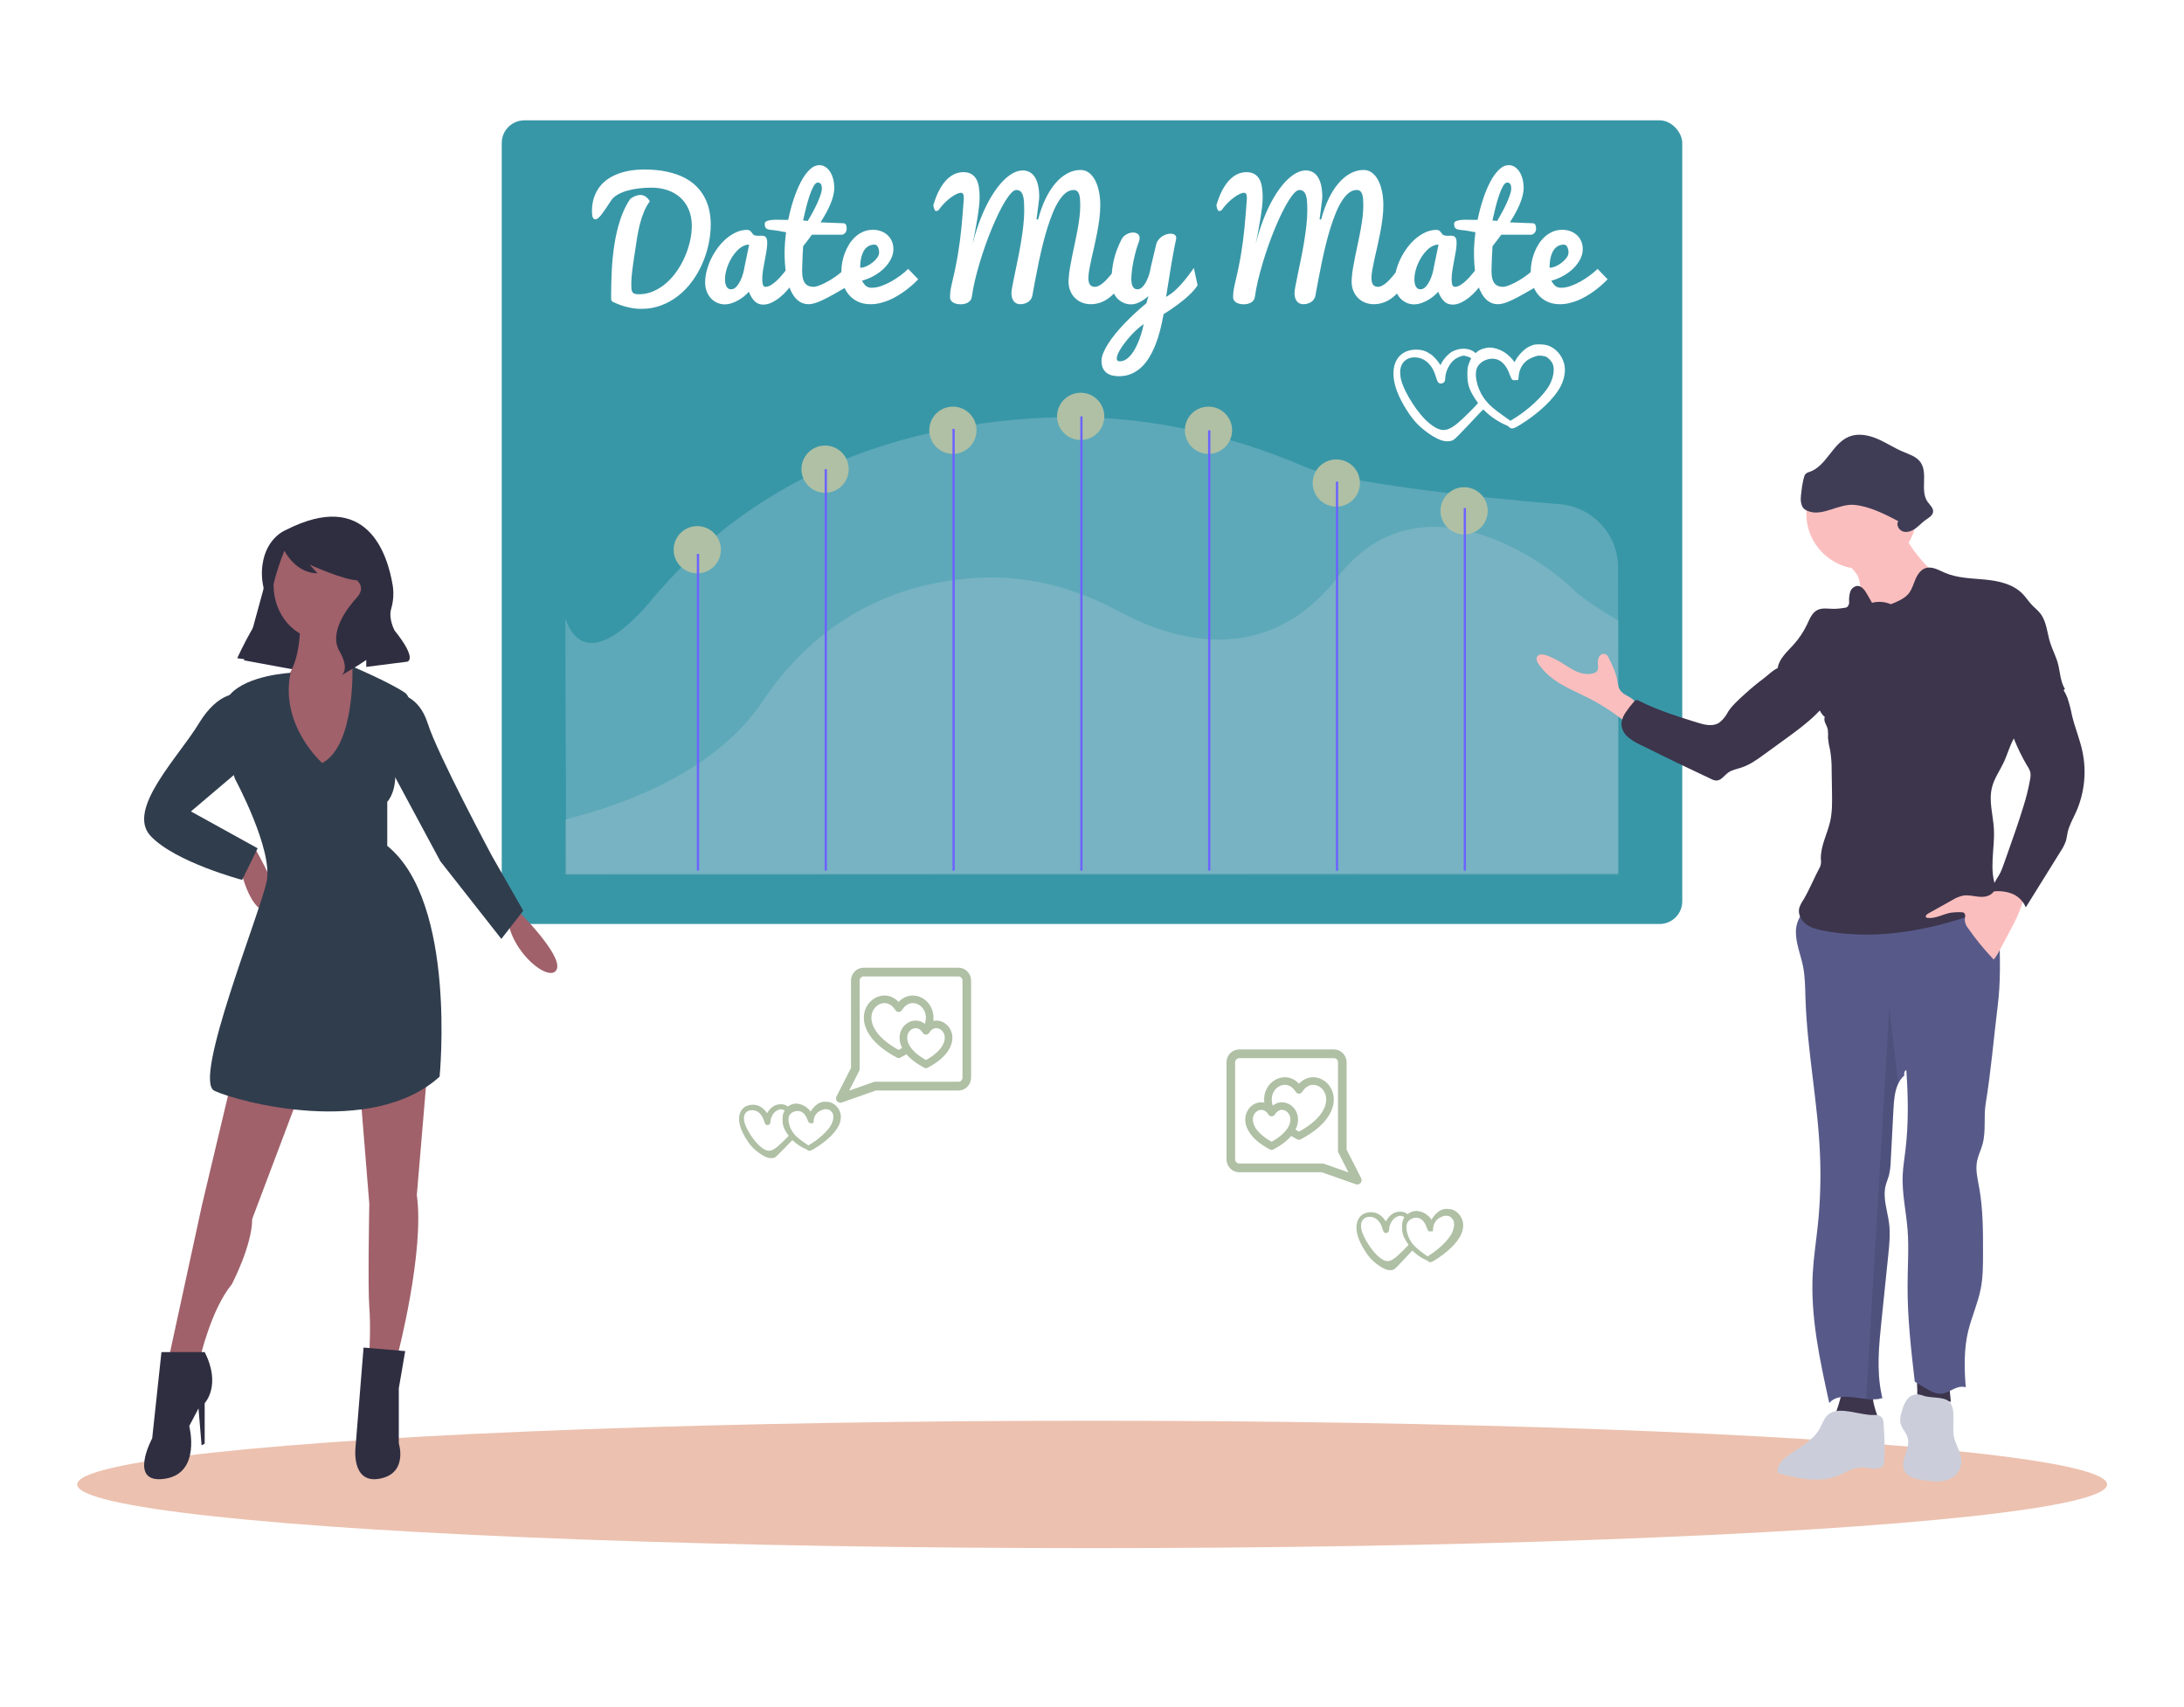 <?xml version="1.0" encoding="UTF-8"?>
<svg width="962px" height="752px" viewBox="0 0 962 752" version="1.1" xmlns="http://www.w3.org/2000/svg" xmlns:xlink="http://www.w3.org/1999/xlink">
    <!-- Generator: Sketch 63.1 (92452) - https://sketch.com -->
    <title>Artboard Copy 6</title>
    <desc>Created with Sketch.</desc>
    <g id="Artboard-Copy-6" stroke="none" stroke-width="1" fill="none" fill-rule="evenodd">
        <rect fill="#FFFFFF" x="0" y="0" width="962" height="752"></rect>
        <g id="undraw_our_solution_htvp" transform="translate(34, 53)" fill-rule="nonzero">
            <ellipse id="Oval" fill="#ECC1AF" cx="447.067" cy="600.865" rx="447.067" ry="28.061"></ellipse>
            <rect id="Rectangle" fill="#3897A7" x="187" y="0" width="520" height="354" rx="10"></rect>
            <polygon id="Path" fill="#2F2E41" points="73.482 237.876 98.982 242.572 107.482 197.963 86.941 188.572"></polygon>
            <ellipse id="Oval" fill="#A0616A" cx="107.482" cy="204.572" rx="21" ry="24"></ellipse>
            <path d="M98.124,218.572 C98.124,218.572 100.221,248.01 84.144,250.335 C68.066,252.659 98.124,305.338 105.813,304.563 C113.502,303.789 127.482,247.236 127.482,247.236 C127.482,247.236 109.308,233.291 115.599,220.896 L98.124,218.572 Z" id="Path" fill="#A0616A"></path>
            <path d="M70.661,323.26 C70.661,323.26 74.19,348.845 84.778,348.845 C95.365,348.845 77.719,319.731 77.719,319.731 L70.661,323.26 Z" id="Path" fill="#A0616A"></path>
            <path d="M68.101,422.572 L54.982,477.744 L40.482,544.572 L54.292,544.572 C54.292,544.572 59.125,523.591 68.101,512.712 C68.101,512.712 77.078,495.616 77.078,483.96 L98.482,427.234 L68.101,422.572 Z" id="Path" fill="#A0616A"></path>
            <path d="M124.482,425.596 L128.668,477.259 C128.668,477.259 127.971,514.271 128.668,522.753 C129.366,531.235 128.668,543.572 128.668,543.572 L141.227,543.572 C141.227,543.572 153.087,498.078 149.599,473.403 L154.482,415.572 L124.482,425.596 Z" id="Path" fill="#A0616A"></path>
            <path d="M107.935,283.1 C107.935,283.1 89.114,266.528 93.984,243.379 C93.984,243.379 75.103,244.292 67.418,252.83 C59.734,261.368 69.514,290.085 69.514,290.085 C69.514,290.085 86.28,321.132 83.485,335.103 C80.691,349.074 50.653,422.809 60.433,427.466 C70.213,432.123 129.59,448.422 159.629,421.257 C159.629,421.257 167.313,344.417 136.576,319.58 L136.576,300.176 C136.576,300.176 142.165,294.742 139.37,280.772 C139.37,280.772 151.246,256.711 144.26,252.054 C137.275,247.397 121.228,240.572 121.228,240.572 C121.228,240.572 122.605,275.338 107.935,283.1 Z" id="Path" fill="#303D4D"></path>
            <path d="M71.285,252.619 C71.285,252.619 62.405,251.072 53.525,265.762 C44.644,280.452 21.419,303.646 32.349,315.243 C43.278,326.84 72.651,334.572 72.651,334.572 L79.482,320.655 L50.109,304.419 L74.701,283.544 L71.285,252.619 Z" id="Path" fill="#303D4D"></path>
            <path d="M56.158,542.572 L37.116,542.572 L33.035,580.556 C33.035,580.556 22.154,600.711 38.476,598.385 C54.797,596.06 49.357,575.13 49.357,575.13 L53.437,567.378 L54.797,583.657 L56.158,582.881 L56.158,565.052 C56.158,565.052 63.638,557.3 56.158,542.572 Z" id="Path" fill="#2F2E41"></path>
            <path d="M144.482,542.133 L126.142,540.572 L122.615,584.29 C122.615,584.29 120.498,600.685 133.196,598.343 C145.893,596.001 141.661,582.729 141.661,582.729 L141.661,558.528 L144.482,542.133 Z" id="Path" fill="#2F2E41"></path>
            <path d="M91.973,180.428 C91.973,180.428 81.873,184.136 81.361,198.781 C81.308,201.123 81.544,203.462 82.062,205.735 C82.63,208.389 82.996,214.102 78.589,221.566 C75.638,226.495 72.942,231.603 70.514,236.866 L70.482,236.936 L81.574,238.463 L83.933,218.211 C85.076,208.392 87.526,198.812 91.203,189.78 L91.279,189.591 C91.279,189.591 96.132,199.518 105.837,199.518 L102.371,195.7 C102.371,195.7 117.622,202.573 123.168,202.573 C123.168,202.573 127.327,205.627 123.168,210.209 C119.009,214.791 110.69,225.481 115.542,233.881 C120.395,242.281 116.236,244.572 116.236,244.572 L123.861,239.99 L127.327,237.699 L127.327,240.754 L145.351,238.463 C145.351,238.463 150.204,237.699 139.806,224.718 C139.806,224.718 137.06,219.677 138.261,215.329 C139.248,212.024 139.508,208.509 139.018,205.072 C136.688,190.757 127.549,162.296 91.973,180.428 Z" id="Path" fill="#2F2E41"></path>
            <path d="M193.561,347.572 C193.561,347.572 213.952,367.56 211.233,373.956 C208.514,380.352 190.842,366.76 189.482,350.77 L193.561,347.572 Z" id="Path" fill="#A0616A"></path>
            <path d="M140.682,252.572 C140.682,252.572 150.327,252.572 154.46,265.781 C158.594,278.989 182.705,324.054 182.705,324.054 L196.482,348.14 L186.838,360.572 L159.971,326.385 L134.482,278.989 L140.682,252.572 Z" id="Path" fill="#303D4D"></path>
        </g>
        <path d="M712.828,328.408 L712.828,384.724 L249.421,384.977 L249,272.4 C253.894,286.821 265.975,289.413 287.246,263.978 C339.23,201.897 409.892,185.558 464.589,183.846 C502.021,182.667 539.369,190.396 575.013,205.753 C589.818,212.144 648.324,219.023 686.935,222.092 C701.466,223.238 712.683,235.347 712.716,249.923 L712.828,328.408 Z" id="Path" fill="#F4F3FF" fill-rule="nonzero" opacity="0.2"></path>
        <path d="M712.828,273.336 L712.828,385.258 L249,385.258 L249,360.927 C262.26,357.586 311.858,344.738 335.636,309.252 C364.084,266.767 402.752,255.594 432.669,254.424 C453.172,253.61 473.582,258.878 493.065,269.397 C514.982,281.225 557.233,295.496 589.331,254.068 C624.835,208.261 679.373,246.011 693.204,259.889 C698.145,264.792 712.828,273.336 712.828,273.336 Z" id="Path" fill="#E1E0E9" fill-rule="nonzero" opacity="0.2"></path>
        <circle id="Oval" fill="#AFC0A5" fill-rule="nonzero" cx="307.132" cy="242.146" r="10.406"></circle>
        <circle id="Oval" fill="#AFC0A5" fill-rule="nonzero" cx="363.429" cy="206.661" r="10.406"></circle>
        <circle id="Oval" fill="#AFC0A5" fill-rule="nonzero" cx="419.727" cy="189.526" r="10.406"></circle>
        <circle id="Oval" fill="#AFC0A5" fill-rule="nonzero" cx="476.015" cy="183.406" r="10.406"></circle>
        <circle id="Oval" fill="#AFC0A5" fill-rule="nonzero" cx="532.313" cy="189.526" r="10.406"></circle>
        <circle id="Oval" fill="#AFC0A5" fill-rule="nonzero" cx="588.61" cy="212.771" r="10.406"></circle>
        <circle id="Oval" fill="#AFC0A5" fill-rule="nonzero" cx="644.908" cy="225.012" r="10.406"></circle>
        <path d="M282.438,136.051 C285.605,136.051 288.556,135.532 291.29,134.496 C294.024,133.459 296.531,132.04 298.81,130.24 C301.088,128.44 303.111,126.332 304.876,123.917 C306.642,121.502 308.129,118.915 309.337,116.158 C310.545,113.401 311.467,110.547 312.105,107.596 C312.743,104.645 313.062,101.734 313.062,98.863 C313.062,96.767 312.852,94.716 312.43,92.711 C312.009,90.706 311.331,88.809 310.396,87.02 C309.462,85.231 308.243,83.579 306.739,82.064 C305.235,80.549 303.395,79.244 301.219,78.15 C299.043,77.057 296.508,76.202 293.614,75.587 C290.72,74.972 287.416,74.664 283.702,74.664 C281.697,74.664 279.737,74.812 277.823,75.108 C275.909,75.405 274.103,75.866 272.406,76.493 C270.708,77.119 269.147,77.917 267.723,78.885 C266.299,79.854 265.069,81.027 264.032,82.406 C262.995,83.784 262.186,85.362 261.605,87.14 C261.024,88.917 260.733,90.922 260.733,93.155 C260.733,95.457 261.235,96.607 262.237,96.607 C262.966,96.607 263.867,95.907 264.938,94.505 C266.008,93.104 267.376,91.116 269.039,88.541 C269.654,87.516 270.571,86.633 271.791,85.892 C273.01,85.152 274.422,84.542 276.029,84.063 C277.635,83.585 279.378,83.232 281.258,83.004 C283.138,82.776 285.035,82.662 286.949,82.662 C289.57,82.662 291.974,83.044 294.161,83.807 C296.349,84.57 298.223,85.676 299.784,87.123 C301.345,88.569 302.558,90.335 303.424,92.42 C304.29,94.505 304.723,96.869 304.723,99.513 C304.723,101.655 304.461,103.882 303.937,106.195 C303.412,108.508 302.666,110.781 301.698,113.014 C300.729,115.247 299.556,117.366 298.177,119.371 C296.799,121.376 295.243,123.137 293.512,124.652 C291.78,126.167 289.889,127.375 287.838,128.275 C285.787,129.175 283.622,129.625 281.344,129.625 C280.592,129.625 279.994,129.551 279.549,129.403 C279.105,129.255 278.775,129.01 278.558,128.668 C278.342,128.326 278.205,127.87 278.148,127.301 C278.091,126.731 278.062,126.025 278.062,125.182 C278.062,124.384 278.091,123.564 278.148,122.721 C278.205,121.878 278.296,120.898 278.421,119.781 C278.547,118.665 278.718,117.36 278.934,115.868 C279.151,114.375 279.418,112.581 279.737,110.484 C280.011,108.593 280.307,106.656 280.626,104.674 C280.945,102.691 281.344,100.749 281.822,98.846 C282.301,96.944 282.893,95.126 283.6,93.395 C284.306,91.663 285.183,90.09 286.231,88.678 C285.115,86.809 283.725,85.875 282.062,85.875 C280.74,85.875 279.27,86.433 277.652,87.55 C275.807,90.261 274.326,93.332 273.209,96.761 C272.092,100.191 271.238,103.797 270.646,107.579 C270.053,111.362 269.66,115.235 269.466,119.2 C269.273,123.165 269.176,127.039 269.176,130.821 C269.176,131.209 269.187,131.528 269.21,131.778 C269.233,132.029 269.29,132.24 269.381,132.411 C269.472,132.582 269.603,132.73 269.774,132.855 C269.945,132.98 270.178,133.089 270.475,133.18 C271.181,133.544 272.001,133.897 272.936,134.239 C273.87,134.581 274.861,134.889 275.909,135.162 C276.957,135.436 278.04,135.652 279.156,135.812 C280.273,135.971 281.367,136.051 282.438,136.051 Z M336.202,134.171 C337.455,134.171 338.709,133.863 339.962,133.248 C341.215,132.633 342.389,131.881 343.482,130.992 C344.576,130.104 345.562,129.169 346.439,128.189 C347.316,127.21 348.017,126.355 348.541,125.626 L348.541,125.626 L346.9,118.038 C345.761,119.588 344.633,120.978 343.517,122.208 C343.038,122.732 342.531,123.239 341.996,123.729 C341.46,124.219 340.925,124.658 340.389,125.045 C339.854,125.432 339.324,125.746 338.8,125.985 C338.276,126.224 337.774,126.344 337.296,126.344 C336.658,126.344 336.242,126.042 336.048,125.438 C335.855,124.834 335.758,123.997 335.758,122.926 C335.758,121.673 335.872,120.345 336.1,118.944 C336.327,117.542 336.578,116.141 336.852,114.74 C337.125,113.338 337.376,111.971 337.604,110.638 C337.831,109.305 337.945,108.092 337.945,106.998 C337.945,106.292 337.883,105.733 337.757,105.323 C337.632,104.913 337.455,104.594 337.228,104.366 C337,104.138 336.738,103.99 336.441,103.922 C336.145,103.854 335.826,103.819 335.484,103.819 C335.234,103.819 334.977,103.825 334.715,103.836 L334.327,103.849 L334.327,103.849 L333.946,103.854 C333.65,103.854 333.36,103.836 333.075,103.802 C332.79,103.768 332.511,103.694 332.237,103.58 C331.964,103.466 331.736,103.284 331.554,103.033 C331.371,102.783 331.183,102.526 330.99,102.264 C330.796,102.002 330.551,101.769 330.255,101.563 C329.959,101.358 329.549,101.256 329.024,101.256 C327.452,101.256 325.908,101.592 324.393,102.264 C322.878,102.936 321.437,103.842 320.069,104.981 C318.702,106.121 317.443,107.454 316.292,108.98 C315.142,110.507 314.145,112.131 313.302,113.851 C312.459,115.571 311.798,117.332 311.319,119.132 C310.841,120.932 310.602,122.687 310.602,124.396 C310.602,125.899 310.841,127.25 311.319,128.446 C311.798,129.642 312.436,130.656 313.233,131.488 C314.031,132.319 314.948,132.958 315.985,133.402 C317.022,133.846 318.087,134.068 319.181,134.068 C320.206,134.068 321.231,133.897 322.257,133.556 C323.282,133.214 324.268,132.775 325.213,132.24 C326.159,131.704 327.031,131.106 327.828,130.445 C328.626,129.785 329.298,129.135 329.845,128.497 C330.574,130.343 331.44,131.75 332.442,132.718 C333.445,133.687 334.698,134.171 336.202,134.171 Z M322.018,127.438 C321.493,127.438 321.061,127.306 320.719,127.044 C320.377,126.782 320.104,126.441 319.898,126.019 C319.693,125.597 319.551,125.119 319.471,124.583 C319.391,124.048 319.352,123.495 319.352,122.926 C319.352,121.923 319.483,120.852 319.745,119.713 C320.007,118.574 320.377,117.44 320.855,116.312 C321.334,115.184 321.904,114.107 322.564,113.082 C323.225,112.057 323.949,111.145 324.735,110.348 C325.521,109.55 326.358,108.918 327.247,108.451 C328.136,107.984 329.047,107.75 329.981,107.75 L329.981,107.75 L327.896,117.799 C327.805,118.528 327.606,119.439 327.298,120.533 C326.991,121.627 326.586,122.687 326.085,123.712 C325.584,124.737 324.991,125.615 324.308,126.344 C323.624,127.073 322.861,127.438 322.018,127.438 Z M356.163,134 C357.006,134 357.946,133.84 358.983,133.521 C360.02,133.202 361.205,132.724 362.538,132.086 C363.871,131.448 365.392,130.65 367.101,129.693 C368.81,128.736 370.758,127.62 372.945,126.344 L372.945,126.344 L372.945,117.594 C372.262,118.346 371.498,119.081 370.655,119.798 C369.812,120.516 368.929,121.2 368.006,121.849 C367.083,122.499 366.149,123.097 365.204,123.644 C364.258,124.19 363.358,124.663 362.503,125.062 C361.649,125.461 360.863,125.774 360.145,126.002 C359.427,126.23 358.829,126.344 358.351,126.344 C357.576,126.344 356.875,126.224 356.249,125.985 C355.622,125.746 355.092,125.358 354.659,124.823 C354.226,124.287 353.896,123.598 353.668,122.755 C353.44,121.912 353.326,120.875 353.326,119.645 C353.326,119.166 353.332,118.642 353.343,118.072 C353.355,117.503 353.372,116.91 353.395,116.295 C353.417,115.68 353.44,115.059 353.463,114.432 C353.486,113.806 353.508,113.196 353.531,112.604 C353.6,111.236 353.679,109.846 353.771,108.434 C354.34,107.727 354.961,106.935 355.633,106.058 C356.306,105.181 356.972,104.286 357.633,103.375 L357.633,103.375 L370.758,103.375 C371.305,103.375 371.806,103.124 372.262,102.623 C372.717,102.122 372.945,101.472 372.945,100.675 C372.945,100.014 372.843,99.467 372.638,99.034 C372.433,98.601 372.102,98.373 371.646,98.351 C371.259,98.328 370.769,98.305 370.177,98.282 C369.584,98.259 368.946,98.237 368.263,98.214 C367.579,98.191 366.873,98.163 366.144,98.128 C365.414,98.094 364.736,98.066 364.11,98.043 C363.483,98.02 362.931,98.003 362.452,97.992 C361.974,97.98 361.632,97.963 361.427,97.94 C362.247,96.642 363.028,95.331 363.768,94.01 C364.509,92.688 365.152,91.384 365.699,90.096 C366.246,88.809 366.679,87.544 366.998,86.302 C367.317,85.06 367.477,83.881 367.477,82.765 C367.477,81.443 367.323,80.173 367.015,78.954 C366.708,77.735 366.269,76.669 365.699,75.758 C365.13,74.846 364.44,74.117 363.631,73.57 C362.822,73.023 361.928,72.75 360.948,72.75 C359.422,72.75 357.963,73.428 356.573,74.784 C355.183,76.139 353.902,77.94 352.728,80.184 C351.555,82.429 350.495,84.992 349.549,87.875 C348.604,90.757 347.823,93.736 347.208,96.812 C346.98,96.858 346.564,96.875 345.96,96.864 C345.357,96.852 344.673,96.835 343.91,96.812 C343.146,96.79 342.349,96.784 341.517,96.795 C340.685,96.807 339.922,96.869 339.227,96.983 C338.532,97.097 337.962,97.274 337.518,97.513 C337.074,97.752 336.852,98.1 336.852,98.556 C336.852,98.761 336.863,99.006 336.886,99.291 C336.909,99.575 336.988,99.849 337.125,100.111 C337.262,100.373 337.478,100.601 337.774,100.794 C338.071,100.988 338.492,101.119 339.039,101.188 C340.27,101.324 341.209,101.438 341.859,101.529 C342.508,101.62 343.044,101.706 343.465,101.786 C343.887,101.865 344.286,101.945 344.662,102.025 C345.038,102.105 345.567,102.19 346.251,102.281 C346.046,103.808 345.886,105.346 345.772,106.896 C345.659,108.445 345.602,109.903 345.602,111.271 C345.602,114.78 345.824,117.936 346.268,120.738 C346.712,123.541 347.379,125.928 348.268,127.899 C349.156,129.87 350.261,131.38 351.583,132.428 C352.905,133.476 354.431,134 356.163,134 Z M355.821,97.325 C355.457,97.28 355.104,97.24 354.762,97.206 C354.42,97.171 354.078,97.132 353.736,97.086 C354.146,95.24 354.597,93.338 355.086,91.378 C355.576,89.418 356.1,87.624 356.659,85.995 C357.217,84.365 357.798,83.027 358.402,81.979 C359.006,80.93 359.604,80.406 360.196,80.406 C360.629,80.406 360.965,80.497 361.205,80.68 C361.444,80.862 361.62,81.09 361.734,81.363 C361.848,81.637 361.922,81.927 361.957,82.235 C361.991,82.542 362.008,82.822 362.008,83.072 C362.008,83.801 361.814,84.736 361.427,85.875 C361.039,87.014 360.549,88.239 359.957,89.549 C359.365,90.86 358.698,92.193 357.958,93.548 C357.217,94.904 356.505,96.163 355.821,97.325 Z M383.438,134 C384.806,134 386.156,133.846 387.489,133.539 C388.822,133.231 390.109,132.821 391.351,132.308 C392.593,131.795 393.778,131.209 394.906,130.548 C396.034,129.887 397.088,129.215 398.067,128.531 C400.323,126.936 402.454,125.102 404.459,123.028 L404.459,123.028 L400.05,118.448 C399.161,119.314 398.079,120.231 396.803,121.2 C395.527,122.168 394.171,123.062 392.735,123.883 C391.3,124.703 389.824,125.387 388.309,125.934 C386.794,126.48 385.353,126.754 383.985,126.754 C383.552,126.754 383.148,126.708 382.772,126.617 C382.396,126.526 382.037,126.367 381.695,126.139 C381.354,125.911 381.017,125.592 380.687,125.182 C380.357,124.771 380.021,124.259 379.679,123.644 C381.661,123.097 383.501,122.333 385.199,121.354 C386.896,120.374 388.36,119.257 389.591,118.004 C390.821,116.751 391.784,115.418 392.479,114.005 C393.174,112.592 393.521,111.179 393.521,109.767 C393.521,108.468 393.294,107.294 392.838,106.246 C392.382,105.198 391.75,104.304 390.941,103.563 C390.132,102.822 389.181,102.247 388.087,101.837 C386.993,101.427 385.808,101.222 384.532,101.222 C382.96,101.222 381.53,101.501 380.243,102.059 C378.955,102.617 377.793,103.369 376.756,104.315 C375.72,105.261 374.814,106.354 374.039,107.596 C373.264,108.838 372.621,110.143 372.108,111.51 C371.595,112.877 371.214,114.273 370.963,115.697 C370.712,117.121 370.587,118.471 370.587,119.747 C370.587,121.638 370.855,123.444 371.39,125.165 C371.926,126.885 372.729,128.4 373.8,129.71 C374.871,131.021 376.209,132.063 377.816,132.838 C379.422,133.613 381.297,134 383.438,134 Z M378.893,117.936 C378.893,117.434 378.915,116.83 378.961,116.124 C379.007,115.418 379.103,114.688 379.251,113.937 C379.4,113.185 379.616,112.438 379.901,111.698 C380.186,110.957 380.562,110.296 381.029,109.715 C381.496,109.134 382.077,108.661 382.772,108.297 C383.467,107.932 384.304,107.75 385.284,107.75 C385.831,107.75 386.292,108.08 386.668,108.741 C387.044,109.402 387.232,110.245 387.232,111.271 C387.232,112 386.948,112.752 386.378,113.526 C385.808,114.301 385.108,115.019 384.276,115.68 C383.444,116.34 382.544,116.882 381.576,117.303 C380.607,117.725 379.713,117.936 378.893,117.936 Z M423.087,134.034 C423.588,134.034 424.112,133.983 424.659,133.88 C425.206,133.778 425.719,133.601 426.197,133.351 C426.676,133.1 427.086,132.758 427.428,132.325 C427.77,131.892 427.986,131.334 428.077,130.65 C428.373,128.463 428.818,126.122 429.41,123.626 C430.003,121.131 430.686,118.579 431.461,115.97 C432.236,113.361 433.084,110.752 434.007,108.143 C434.93,105.534 435.887,103.033 436.878,100.641 C437.87,98.248 438.867,96.021 439.869,93.958 C440.872,91.896 441.846,90.102 442.792,88.575 C443.737,87.049 444.62,85.852 445.44,84.986 C446.261,84.12 446.99,83.688 447.628,83.688 C448.403,83.688 449.024,83.893 449.491,84.303 C449.958,84.713 450.317,85.305 450.567,86.08 C450.818,86.855 450.978,87.8 451.046,88.917 C451.114,90.034 451.148,91.298 451.148,92.711 C451.148,94.762 451.012,97.006 450.738,99.444 C450.465,101.882 450.117,104.349 449.696,106.844 C449.274,109.339 448.819,111.789 448.329,114.193 C447.839,116.597 447.383,118.807 446.961,120.824 C446.54,122.84 446.192,124.572 445.919,126.019 C445.646,127.466 445.509,128.486 445.509,129.078 C445.509,129.967 445.617,130.719 445.833,131.334 C446.05,131.949 446.335,132.456 446.688,132.855 C447.041,133.254 447.451,133.544 447.918,133.727 C448.386,133.909 448.858,134 449.337,134 C449.884,134 450.431,133.937 450.978,133.812 C451.524,133.687 452.043,133.487 452.533,133.214 C453.023,132.94 453.456,132.582 453.832,132.137 C454.208,131.693 454.487,131.152 454.669,130.514 C455.079,128.235 455.523,125.82 456.002,123.268 C456.48,120.715 456.993,118.129 457.54,115.509 C458.087,112.888 458.679,110.285 459.317,107.699 C459.955,105.112 460.645,102.64 461.385,100.282 C462.126,97.923 462.912,95.73 463.744,93.702 C464.575,91.674 465.47,89.92 466.427,88.438 C467.384,86.957 468.398,85.795 469.469,84.952 C470.54,84.109 471.679,83.688 472.887,83.688 C473.525,83.688 474.037,83.847 474.425,84.166 C474.812,84.485 475.108,84.935 475.313,85.516 C475.519,86.097 475.655,86.804 475.724,87.635 C475.792,88.467 475.826,89.396 475.826,90.421 C475.826,92.107 475.712,93.867 475.484,95.702 C475.257,97.536 474.972,99.393 474.63,101.273 C474.288,103.153 473.912,105.038 473.502,106.93 C473.092,108.821 472.699,110.678 472.323,112.501 C471.947,114.324 471.611,116.096 471.314,117.816 C471.018,119.536 470.825,121.16 470.733,122.687 C470.711,122.892 470.694,123.097 470.682,123.302 C470.671,123.507 470.665,123.701 470.665,123.883 C470.665,125.523 470.938,126.976 471.485,128.241 C472.032,129.505 472.761,130.565 473.673,131.419 C474.584,132.274 475.627,132.918 476.8,133.351 C477.974,133.784 479.176,134 480.406,134 C481.682,134 482.964,133.806 484.251,133.419 C485.539,133.032 486.809,132.399 488.062,131.522 C489.316,130.645 490.546,129.511 491.754,128.121 C492.962,126.731 494.135,125.034 495.274,123.028 C494.614,121.274 494.101,119.929 493.736,118.995 C493.372,118.061 493.11,117.4 492.95,117.013 C492.745,116.557 492.643,116.318 492.643,116.295 C491.458,118.186 490.261,119.861 489.054,121.319 C488.53,121.957 487.983,122.578 487.413,123.182 C486.843,123.786 486.268,124.321 485.687,124.789 C485.106,125.256 484.525,125.632 483.944,125.917 C483.363,126.201 482.81,126.344 482.286,126.344 C481.352,126.344 480.64,126.042 480.15,125.438 C479.66,124.834 479.415,123.86 479.415,122.516 C479.415,121.445 479.546,120.174 479.808,118.705 C480.07,117.235 480.395,115.634 480.782,113.902 C481.17,112.171 481.585,110.336 482.03,108.399 C482.474,106.463 482.89,104.486 483.277,102.469 C483.665,100.453 483.989,98.413 484.251,96.351 C484.514,94.289 484.645,92.278 484.645,90.318 C484.645,88.222 484.451,86.234 484.063,84.354 C483.676,82.474 483.118,80.833 482.389,79.432 C481.66,78.031 480.754,76.92 479.671,76.1 C478.589,75.279 477.353,74.869 475.963,74.869 C473.958,74.869 472.021,75.37 470.152,76.373 C468.284,77.376 466.541,78.817 464.923,80.697 C463.305,82.577 461.847,84.861 460.548,87.55 C459.249,90.239 458.155,93.269 457.267,96.642 L457.267,96.642 L456.549,96.676 C456.754,95.081 456.948,93.6 457.13,92.232 C457.198,91.663 457.272,91.087 457.352,90.506 C457.432,89.925 457.5,89.384 457.557,88.883 C457.614,88.382 457.66,87.937 457.694,87.55 C457.728,87.162 457.745,86.878 457.745,86.695 C457.745,84.69 457.569,82.958 457.215,81.5 C456.862,80.042 456.367,78.834 455.729,77.877 C455.09,76.92 454.327,76.214 453.438,75.758 C452.55,75.302 451.581,75.074 450.533,75.074 C449.12,75.074 447.696,75.462 446.261,76.236 C444.825,77.011 443.407,78.105 442.005,79.518 C440.604,80.93 439.243,82.622 437.921,84.593 C436.599,86.564 435.352,88.763 434.178,91.19 C433.005,93.617 431.922,96.226 430.931,99.017 C429.94,101.808 429.08,104.719 428.351,107.75 C428.692,106.109 429.046,104.343 429.41,102.452 C429.775,100.561 430.111,98.675 430.418,96.795 C430.726,94.916 430.982,93.121 431.188,91.412 C431.393,89.703 431.495,88.211 431.495,86.935 C431.495,85.271 431.387,83.756 431.17,82.389 C430.954,81.021 430.572,79.854 430.025,78.885 C429.479,77.917 428.738,77.165 427.804,76.629 C426.869,76.094 425.696,75.826 424.283,75.826 C423.189,75.826 422.044,76.054 420.848,76.51 C419.652,76.965 418.478,77.735 417.328,78.817 C416.177,79.899 415.083,81.346 414.046,83.158 C413.01,84.969 412.081,87.219 411.261,89.908 C411.17,89.999 411.124,90.113 411.124,90.25 C411.124,90.501 411.158,90.78 411.227,91.087 C411.295,91.395 411.38,91.686 411.483,91.959 C411.585,92.232 411.699,92.466 411.825,92.66 C411.95,92.853 412.07,92.95 412.184,92.95 C412.548,92.95 412.879,92.876 413.175,92.728 C413.471,92.58 413.688,92.335 413.824,91.993 C414.553,91.013 415.351,90.096 416.217,89.242 C417.083,88.387 417.949,87.641 418.814,87.003 C419.68,86.365 420.506,85.858 421.292,85.482 C422.079,85.106 422.745,84.918 423.292,84.918 C423.634,84.918 423.89,85.021 424.061,85.226 C424.232,85.431 424.352,85.676 424.42,85.96 C424.488,86.245 424.522,86.547 424.522,86.866 L424.522,86.866 L424.522,87.652 C424.34,90.022 424.169,92.244 424.01,94.317 C423.85,96.391 423.674,98.402 423.48,100.35 C423.286,102.298 423.064,104.235 422.813,106.161 C422.563,108.086 422.267,110.074 421.925,112.125 C421.583,114.176 421.173,116.346 420.694,118.636 C420.216,120.926 419.658,123.404 419.02,126.07 C418.837,126.868 418.701,127.66 418.609,128.446 C418.518,129.232 418.473,130.092 418.473,131.026 C418.473,131.505 418.598,131.932 418.849,132.308 C419.099,132.684 419.441,133.003 419.874,133.265 C420.307,133.527 420.803,133.721 421.361,133.846 C421.919,133.972 422.494,134.034 423.087,134.034 Z M492.848,165.719 C494.807,165.719 496.596,165.383 498.214,164.71 C499.832,164.038 501.296,163.098 502.606,161.891 C503.916,160.683 505.09,159.236 506.126,157.55 C507.163,155.864 508.086,154.012 508.895,151.996 C509.704,149.979 510.405,147.814 510.997,145.501 C511.59,143.189 512.102,140.813 512.535,138.375 C514.768,137.008 516.853,135.595 518.79,134.137 C519.61,133.521 520.448,132.866 521.302,132.171 C522.157,131.476 522.977,130.759 523.763,130.018 C524.549,129.278 525.267,128.537 525.917,127.796 C526.566,127.056 527.096,126.332 527.506,125.626 L527.506,125.626 L525.865,118.038 C524.361,120.203 523.006,122.009 521.798,123.456 C520.59,124.903 519.496,126.104 518.517,127.062 C517.537,128.019 516.648,128.782 515.851,129.352 C515.053,129.921 514.312,130.4 513.629,130.787 C514.221,126.913 514.802,123.29 515.372,119.918 C515.6,118.482 515.839,117.041 516.09,115.594 C516.34,114.147 516.585,112.774 516.825,111.476 C517.064,110.177 517.286,109.015 517.491,107.989 C517.696,106.964 517.867,106.155 518.004,105.562 C518.072,105.289 518.106,105.05 518.106,104.845 C518.106,104.184 517.867,103.7 517.389,103.392 C516.91,103.084 516.318,102.931 515.611,102.931 C515.019,102.931 514.392,103.033 513.731,103.238 C513.071,103.443 512.438,103.751 511.834,104.161 C511.231,104.571 510.695,105.078 510.228,105.682 C509.761,106.286 509.436,106.975 509.254,107.75 L509.254,107.75 L506.861,117.799 C506.77,118.528 506.571,119.439 506.263,120.533 C505.956,121.627 505.551,122.687 505.05,123.712 C504.549,124.737 503.956,125.615 503.272,126.344 C502.589,127.073 501.826,127.438 500.982,127.438 C500.458,127.438 500.025,127.306 499.684,127.044 C499.342,126.782 499.068,126.441 498.863,126.019 C498.658,125.597 498.516,125.119 498.436,124.583 C498.356,124.048 498.316,123.495 498.316,122.926 C498.316,121.832 498.408,120.567 498.59,119.132 C498.772,117.696 499.017,116.232 499.325,114.74 C499.632,113.247 499.986,111.789 500.384,110.365 C500.783,108.941 501.188,107.704 501.598,106.656 C501.734,106.314 501.831,105.995 501.888,105.699 C501.945,105.403 501.974,105.13 501.974,104.879 C501.974,104.036 501.689,103.415 501.119,103.016 C500.549,102.617 499.866,102.418 499.068,102.418 C498.134,102.418 497.177,102.686 496.197,103.221 C495.217,103.757 494.465,104.537 493.941,105.562 C493.235,106.998 492.608,108.417 492.062,109.818 C491.515,111.219 491.059,112.672 490.694,114.176 C490.33,115.68 490.051,117.263 489.857,118.927 C489.663,120.59 489.566,122.413 489.566,124.396 C489.566,125.899 489.806,127.25 490.284,128.446 C490.763,129.642 491.401,130.656 492.198,131.488 C492.996,132.319 493.913,132.958 494.95,133.402 C495.986,133.846 497.052,134.068 498.146,134.068 C499.399,134.068 500.692,133.732 502.025,133.06 C503.358,132.388 504.64,131.505 505.87,130.411 L505.87,130.411 L504.947,133.59 C503.307,134.934 501.683,136.347 500.077,137.828 C498.47,139.309 496.932,140.813 495.462,142.34 C493.993,143.867 492.631,145.399 491.378,146.937 C490.125,148.475 489.042,149.956 488.131,151.38 C487.219,152.805 486.502,154.16 485.978,155.448 C485.453,156.735 485.191,157.892 485.191,158.917 C485.191,160.398 485.442,161.583 485.943,162.472 C486.445,163.36 487.077,164.044 487.84,164.522 C488.604,165.001 489.435,165.32 490.335,165.479 C491.236,165.639 492.073,165.719 492.848,165.719 Z M493.258,159.156 C492.346,159.156 491.891,158.735 491.891,157.892 C491.891,157.368 492.062,156.707 492.403,155.909 C492.745,155.112 493.212,154.251 493.805,153.329 C494.397,152.406 495.086,151.443 495.873,150.44 C496.659,149.438 497.49,148.464 498.368,147.518 C499.245,146.572 500.145,145.689 501.068,144.869 C501.991,144.049 502.896,143.342 503.785,142.75 C503.603,143.661 503.352,144.698 503.033,145.86 C502.714,147.022 502.327,148.213 501.871,149.432 C501.415,150.651 500.891,151.842 500.299,153.004 C499.706,154.166 499.051,155.203 498.333,156.114 C497.616,157.026 496.83,157.761 495.975,158.319 C495.121,158.877 494.215,159.156 493.258,159.156 Z M547.774,134.034 C548.276,134.034 548.8,133.983 549.347,133.88 C549.894,133.778 550.406,133.601 550.885,133.351 C551.363,133.1 551.773,132.758 552.115,132.325 C552.457,131.892 552.674,131.334 552.765,130.65 C553.061,128.463 553.505,126.122 554.098,123.626 C554.69,121.131 555.374,118.579 556.148,115.97 C556.923,113.361 557.772,110.752 558.695,108.143 C559.618,105.534 560.575,103.033 561.566,100.641 C562.557,98.248 563.554,96.021 564.557,93.958 C565.559,91.896 566.533,90.102 567.479,88.575 C568.425,87.049 569.308,85.852 570.128,84.986 C570.948,84.12 571.677,83.688 572.315,83.688 C573.09,83.688 573.711,83.893 574.178,84.303 C574.645,84.713 575.004,85.305 575.255,86.08 C575.506,86.855 575.665,87.8 575.733,88.917 C575.802,90.034 575.836,91.298 575.836,92.711 C575.836,94.762 575.699,97.006 575.426,99.444 C575.152,101.882 574.805,104.349 574.383,106.844 C573.962,109.339 573.506,111.789 573.016,114.193 C572.526,116.597 572.07,118.807 571.649,120.824 C571.227,122.84 570.88,124.572 570.606,126.019 C570.333,127.466 570.196,128.486 570.196,129.078 C570.196,129.967 570.305,130.719 570.521,131.334 C570.737,131.949 571.022,132.456 571.375,132.855 C571.729,133.254 572.139,133.544 572.606,133.727 C573.073,133.909 573.546,134 574.024,134 C574.571,134 575.118,133.937 575.665,133.812 C576.212,133.687 576.73,133.487 577.22,133.214 C577.71,132.94 578.143,132.582 578.519,132.137 C578.895,131.693 579.174,131.152 579.356,130.514 C579.767,128.235 580.211,125.82 580.689,123.268 C581.168,120.715 581.681,118.129 582.228,115.509 C582.774,112.888 583.367,110.285 584.005,107.699 C584.643,105.112 585.332,102.64 586.073,100.282 C586.813,97.923 587.599,95.73 588.431,93.702 C589.263,91.674 590.157,89.92 591.114,88.438 C592.071,86.957 593.085,85.795 594.156,84.952 C595.227,84.109 596.367,83.688 597.574,83.688 C598.212,83.688 598.725,83.847 599.112,84.166 C599.5,84.485 599.796,84.935 600.001,85.516 C600.206,86.097 600.343,86.804 600.411,87.635 C600.479,88.467 600.514,89.396 600.514,90.421 C600.514,92.107 600.4,93.867 600.172,95.702 C599.944,97.536 599.659,99.393 599.317,101.273 C598.976,103.153 598.6,105.038 598.189,106.93 C597.779,108.821 597.386,110.678 597.01,112.501 C596.634,114.324 596.298,116.096 596.002,117.816 C595.706,119.536 595.512,121.16 595.421,122.687 C595.398,122.892 595.381,123.097 595.37,123.302 C595.358,123.507 595.353,123.701 595.353,123.883 C595.353,125.523 595.626,126.976 596.173,128.241 C596.72,129.505 597.449,130.565 598.36,131.419 C599.272,132.274 600.314,132.918 601.488,133.351 C602.661,133.784 603.863,134 605.094,134 C606.37,134 607.652,133.806 608.939,133.419 C610.226,133.032 611.497,132.399 612.75,131.522 C614.003,130.645 615.234,129.511 616.441,128.121 C617.649,126.731 618.823,125.034 619.962,123.028 C619.301,121.274 618.788,119.929 618.424,118.995 C618.059,118.061 617.797,117.4 617.638,117.013 C617.433,116.557 617.33,116.318 617.33,116.295 C616.145,118.186 614.949,119.861 613.741,121.319 C613.217,121.957 612.67,122.578 612.101,123.182 C611.531,123.786 610.956,124.321 610.375,124.789 C609.793,125.256 609.212,125.632 608.631,125.917 C608.05,126.201 607.498,126.344 606.974,126.344 C606.039,126.344 605.327,126.042 604.837,125.438 C604.347,124.834 604.103,123.86 604.103,122.516 C604.103,121.445 604.234,120.174 604.496,118.705 C604.758,117.235 605.082,115.634 605.47,113.902 C605.857,112.171 606.273,110.336 606.717,108.399 C607.162,106.463 607.577,104.486 607.965,102.469 C608.352,100.453 608.677,98.413 608.939,96.351 C609.201,94.289 609.332,92.278 609.332,90.318 C609.332,88.222 609.138,86.234 608.751,84.354 C608.364,82.474 607.805,80.833 607.076,79.432 C606.347,78.031 605.441,76.92 604.359,76.1 C603.277,75.279 602.04,74.869 600.65,74.869 C598.645,74.869 596.708,75.37 594.84,76.373 C592.971,77.376 591.228,78.817 589.61,80.697 C587.993,82.577 586.534,84.861 585.235,87.55 C583.937,90.239 582.843,93.269 581.954,96.642 L581.954,96.642 L581.236,96.676 C581.441,95.081 581.635,93.6 581.817,92.232 C581.886,91.663 581.96,91.087 582.04,90.506 C582.119,89.925 582.188,89.384 582.245,88.883 C582.302,88.382 582.347,87.937 582.381,87.55 C582.416,87.162 582.433,86.878 582.433,86.695 C582.433,84.69 582.256,82.958 581.903,81.5 C581.55,80.042 581.054,78.834 580.416,77.877 C579.778,76.92 579.015,76.214 578.126,75.758 C577.237,75.302 576.269,75.074 575.221,75.074 C573.808,75.074 572.384,75.462 570.948,76.236 C569.513,77.011 568.094,78.105 566.693,79.518 C565.292,80.93 563.93,82.622 562.608,84.593 C561.287,86.564 560.039,88.763 558.866,91.19 C557.692,93.617 556.61,96.226 555.619,99.017 C554.627,101.808 553.767,104.719 553.038,107.75 C553.38,106.109 553.733,104.343 554.098,102.452 C554.462,100.561 554.798,98.675 555.106,96.795 C555.414,94.916 555.67,93.121 555.875,91.412 C556.08,89.703 556.183,88.211 556.183,86.935 C556.183,85.271 556.074,83.756 555.858,82.389 C555.641,81.021 555.26,79.854 554.713,78.885 C554.166,77.917 553.425,77.165 552.491,76.629 C551.557,76.094 550.383,75.826 548.971,75.826 C547.877,75.826 546.732,76.054 545.536,76.51 C544.339,76.965 543.166,77.735 542.015,78.817 C540.864,79.899 539.771,81.346 538.734,83.158 C537.697,84.969 536.769,87.219 535.948,89.908 C535.857,89.999 535.812,90.113 535.812,90.25 C535.812,90.501 535.846,90.78 535.914,91.087 C535.982,91.395 536.068,91.686 536.17,91.959 C536.273,92.232 536.387,92.466 536.512,92.66 C536.638,92.853 536.757,92.95 536.871,92.95 C537.236,92.95 537.566,92.876 537.862,92.728 C538.159,92.58 538.375,92.335 538.512,91.993 C539.241,91.013 540.038,90.096 540.904,89.242 C541.77,88.387 542.636,87.641 543.502,87.003 C544.368,86.365 545.194,85.858 545.98,85.482 C546.766,85.106 547.433,84.918 547.979,84.918 C548.321,84.918 548.578,85.021 548.749,85.226 C548.919,85.431 549.039,85.676 549.107,85.96 C549.176,86.245 549.21,86.547 549.21,86.866 L549.21,86.866 L549.21,87.652 C549.028,90.022 548.857,92.244 548.697,94.317 C548.538,96.391 548.361,98.402 548.167,100.35 C547.974,102.298 547.752,104.235 547.501,106.161 C547.25,108.086 546.954,110.074 546.612,112.125 C546.271,114.176 545.86,116.346 545.382,118.636 C544.903,120.926 544.345,123.404 543.707,126.07 C543.525,126.868 543.388,127.66 543.297,128.446 C543.206,129.232 543.16,130.092 543.16,131.026 C543.16,131.505 543.285,131.932 543.536,132.308 C543.787,132.684 544.129,133.003 544.562,133.265 C544.994,133.527 545.49,133.721 546.048,133.846 C546.607,133.972 547.182,134.034 547.774,134.034 Z M639.854,134.171 C641.108,134.171 642.361,133.863 643.614,133.248 C644.868,132.633 646.041,131.881 647.135,130.992 C648.229,130.104 649.214,129.169 650.091,128.189 C650.969,127.21 651.669,126.355 652.193,125.626 L652.193,125.626 L650.553,118.038 C649.413,119.588 648.285,120.978 647.169,122.208 C646.69,122.732 646.183,123.239 645.648,123.729 C645.112,124.219 644.577,124.658 644.042,125.045 C643.506,125.432 642.976,125.746 642.452,125.985 C641.928,126.224 641.427,126.344 640.948,126.344 C640.31,126.344 639.894,126.042 639.701,125.438 C639.507,124.834 639.41,123.997 639.41,122.926 C639.41,121.673 639.524,120.345 639.752,118.944 C639.98,117.542 640.23,116.141 640.504,114.74 C640.777,113.338 641.028,111.971 641.256,110.638 C641.484,109.305 641.598,108.092 641.598,106.998 C641.598,106.292 641.535,105.733 641.41,105.323 C641.284,104.913 641.108,104.594 640.88,104.366 C640.652,104.138 640.39,103.99 640.094,103.922 C639.798,103.854 639.479,103.819 639.137,103.819 C638.886,103.819 638.63,103.825 638.368,103.836 L637.979,103.849 L637.979,103.849 L637.599,103.854 C637.302,103.854 637.012,103.836 636.727,103.802 C636.442,103.768 636.163,103.694 635.89,103.58 C635.616,103.466 635.388,103.284 635.206,103.033 C635.024,102.783 634.836,102.526 634.642,102.264 C634.448,102.002 634.203,101.769 633.907,101.563 C633.611,101.358 633.201,101.256 632.677,101.256 C631.104,101.256 629.561,101.592 628.045,102.264 C626.53,102.936 625.089,103.842 623.722,104.981 C622.354,106.121 621.096,107.454 619.945,108.98 C618.794,110.507 617.797,112.131 616.954,113.851 C616.111,115.571 615.45,117.332 614.972,119.132 C614.493,120.932 614.254,122.687 614.254,124.396 C614.254,125.899 614.493,127.25 614.972,128.446 C615.45,129.642 616.088,130.656 616.886,131.488 C617.683,132.319 618.6,132.958 619.637,133.402 C620.674,133.846 621.739,134.068 622.833,134.068 C623.858,134.068 624.884,133.897 625.909,133.556 C626.935,133.214 627.92,132.775 628.866,132.24 C629.811,131.704 630.683,131.106 631.48,130.445 C632.278,129.785 632.95,129.135 633.497,128.497 C634.226,130.343 635.092,131.75 636.095,132.718 C637.097,133.687 638.351,134.171 639.854,134.171 Z M625.67,127.438 C625.146,127.438 624.713,127.306 624.371,127.044 C624.029,126.782 623.756,126.441 623.551,126.019 C623.346,125.597 623.203,125.119 623.124,124.583 C623.044,124.048 623.004,123.495 623.004,122.926 C623.004,121.923 623.135,120.852 623.397,119.713 C623.659,118.574 624.029,117.44 624.508,116.312 C624.986,115.184 625.556,114.107 626.217,113.082 C626.878,112.057 627.601,111.145 628.387,110.348 C629.173,109.55 630.011,108.918 630.899,108.451 C631.788,107.984 632.7,107.75 633.634,107.75 L633.634,107.75 L631.549,117.799 C631.458,118.528 631.258,119.439 630.951,120.533 C630.643,121.627 630.239,122.687 629.737,123.712 C629.236,124.737 628.644,125.615 627.96,126.344 C627.276,127.073 626.513,127.438 625.67,127.438 Z M659.815,134 C660.659,134 661.598,133.84 662.635,133.521 C663.672,133.202 664.857,132.724 666.19,132.086 C667.523,131.448 669.044,130.65 670.753,129.693 C672.462,128.736 674.41,127.62 676.598,126.344 L676.598,126.344 L676.598,117.594 C675.914,118.346 675.151,119.081 674.308,119.798 C673.465,120.516 672.582,121.2 671.659,121.849 C670.736,122.499 669.802,123.097 668.856,123.644 C667.91,124.19 667.01,124.663 666.156,125.062 C665.301,125.461 664.515,125.774 663.797,126.002 C663.08,126.23 662.481,126.344 662.003,126.344 C661.228,126.344 660.528,126.224 659.901,125.985 C659.274,125.746 658.744,125.358 658.312,124.823 C657.879,124.287 657.548,123.598 657.32,122.755 C657.092,121.912 656.979,120.875 656.979,119.645 C656.979,119.166 656.984,118.642 656.996,118.072 C657.007,117.503 657.024,116.91 657.047,116.295 C657.07,115.68 657.092,115.059 657.115,114.432 C657.138,113.806 657.161,113.196 657.184,112.604 C657.252,111.236 657.332,109.846 657.423,108.434 C657.993,107.727 658.613,106.935 659.286,106.058 C659.958,105.181 660.624,104.286 661.285,103.375 L661.285,103.375 L674.41,103.375 C674.957,103.375 675.458,103.124 675.914,102.623 C676.37,102.122 676.598,101.472 676.598,100.675 C676.598,100.014 676.495,99.467 676.29,99.034 C676.085,98.601 675.755,98.373 675.299,98.351 C674.911,98.328 674.422,98.305 673.829,98.282 C673.237,98.259 672.599,98.237 671.915,98.214 C671.231,98.191 670.525,98.163 669.796,98.128 C669.067,98.094 668.389,98.066 667.762,98.043 C667.136,98.02 666.583,98.003 666.104,97.992 C665.626,97.98 665.284,97.963 665.079,97.94 C665.899,96.642 666.68,95.331 667.42,94.01 C668.161,92.688 668.805,91.384 669.352,90.096 C669.898,88.809 670.331,87.544 670.65,86.302 C670.969,85.06 671.129,83.881 671.129,82.765 C671.129,81.443 670.975,80.173 670.667,78.954 C670.36,77.735 669.921,76.669 669.352,75.758 C668.782,74.846 668.093,74.117 667.284,73.57 C666.475,73.023 665.58,72.75 664.601,72.75 C663.074,72.75 661.616,73.428 660.226,74.784 C658.836,76.139 657.554,77.94 656.38,80.184 C655.207,82.429 654.147,84.992 653.202,87.875 C652.256,90.757 651.476,93.736 650.86,96.812 C650.632,96.858 650.217,96.875 649.613,96.864 C649.009,96.852 648.325,96.835 647.562,96.812 C646.799,96.79 646.001,96.784 645.169,96.795 C644.338,96.807 643.574,96.869 642.879,96.983 C642.184,97.097 641.615,97.274 641.17,97.513 C640.726,97.752 640.504,98.1 640.504,98.556 C640.504,98.761 640.515,99.006 640.538,99.291 C640.561,99.575 640.641,99.849 640.777,100.111 C640.914,100.373 641.131,100.601 641.427,100.794 C641.723,100.988 642.145,101.119 642.691,101.188 C643.922,101.324 644.862,101.438 645.511,101.529 C646.161,101.62 646.696,101.706 647.118,101.786 C647.539,101.865 647.938,101.945 648.314,102.025 C648.69,102.105 649.22,102.19 649.903,102.281 C649.698,103.808 649.539,105.346 649.425,106.896 C649.311,108.445 649.254,109.903 649.254,111.271 C649.254,114.78 649.476,117.936 649.92,120.738 C650.365,123.541 651.031,125.928 651.92,127.899 C652.809,129.87 653.914,131.38 655.235,132.428 C656.557,133.476 658.084,134 659.815,134 Z M659.474,97.325 C659.109,97.28 658.756,97.24 658.414,97.206 C658.072,97.171 657.73,97.132 657.389,97.086 C657.799,95.24 658.249,93.338 658.739,91.378 C659.229,89.418 659.753,87.624 660.311,85.995 C660.869,84.365 661.45,83.027 662.054,81.979 C662.658,80.93 663.256,80.406 663.849,80.406 C664.282,80.406 664.618,80.497 664.857,80.68 C665.096,80.862 665.273,81.09 665.387,81.363 C665.501,81.637 665.575,81.927 665.609,82.235 C665.643,82.542 665.66,82.822 665.66,83.072 C665.66,83.801 665.466,84.736 665.079,85.875 C664.692,87.014 664.202,88.239 663.609,89.549 C663.017,90.86 662.35,92.193 661.61,93.548 C660.869,94.904 660.157,96.163 659.474,97.325 Z M687.091,134 C688.458,134 689.808,133.846 691.141,133.539 C692.474,133.231 693.762,132.821 695.003,132.308 C696.245,131.795 697.43,131.209 698.558,130.548 C699.686,129.887 700.74,129.215 701.72,128.531 C703.976,126.936 706.106,125.102 708.111,123.028 L708.111,123.028 L703.702,118.448 C702.813,119.314 701.731,120.231 700.455,121.2 C699.179,122.168 697.823,123.062 696.388,123.883 C694.952,124.703 693.477,125.387 691.961,125.934 C690.446,126.48 689.005,126.754 687.638,126.754 C687.205,126.754 686.8,126.708 686.424,126.617 C686.048,126.526 685.689,126.367 685.348,126.139 C685.006,125.911 684.67,125.592 684.339,125.182 C684.009,124.771 683.673,124.259 683.331,123.644 C685.313,123.097 687.153,122.333 688.851,121.354 C690.549,120.374 692.013,119.257 693.243,118.004 C694.474,116.751 695.436,115.418 696.131,114.005 C696.826,112.592 697.174,111.179 697.174,109.767 C697.174,108.468 696.946,107.294 696.49,106.246 C696.035,105.198 695.402,104.304 694.593,103.563 C693.784,102.822 692.833,102.247 691.739,101.837 C690.646,101.427 689.461,101.222 688.185,101.222 C686.612,101.222 685.182,101.501 683.895,102.059 C682.608,102.617 681.445,103.369 680.409,104.315 C679.372,105.261 678.466,106.354 677.691,107.596 C676.917,108.838 676.273,110.143 675.76,111.51 C675.248,112.877 674.866,114.273 674.615,115.697 C674.365,117.121 674.239,118.471 674.239,119.747 C674.239,121.638 674.507,123.444 675.042,125.165 C675.578,126.885 676.381,128.4 677.452,129.71 C678.523,131.021 679.862,132.063 681.468,132.838 C683.075,133.613 684.949,134 687.091,134 Z M682.545,117.936 C682.545,117.434 682.568,116.83 682.613,116.124 C682.659,115.418 682.756,114.688 682.904,113.937 C683.052,113.185 683.268,112.438 683.553,111.698 C683.838,110.957 684.214,110.296 684.681,109.715 C685.148,109.134 685.729,108.661 686.424,108.297 C687.119,107.932 687.957,107.75 688.937,107.75 C689.483,107.75 689.945,108.08 690.321,108.741 C690.697,109.402 690.885,110.245 690.885,111.271 C690.885,112 690.6,112.752 690.03,113.526 C689.461,114.301 688.76,115.019 687.928,115.68 C687.097,116.34 686.196,116.882 685.228,117.303 C684.26,117.725 683.365,117.936 682.545,117.936 Z" id="DateMyMate" fill="#FFFFFF" fill-rule="nonzero"></path>
        <g id="heart-icon-transparent-background-1-copy-16" transform="translate(598, 533)" fill="#AFC0A5" fill-rule="nonzero" stroke="#AFC0A5">
            <g id="Group" transform="translate(23, 13) scale(-1, 1) rotate(-180) translate(-23, -13) ">
                <path d="M37.996,25.912 C37.792,25.866 37.209,25.64 36.699,25.398 C35.563,24.869 33.945,23.223 33.188,21.833 C32.911,21.305 32.649,20.882 32.605,20.882 C32.561,20.882 32.401,21.093 32.256,21.35 C31.833,22.09 30.536,23.359 29.604,23.933 C28.497,24.628 26.982,25.111 25.904,25.111 C24.753,25.111 23.311,24.628 22.626,24.008 L22.043,23.495 L21.533,23.918 C20.193,25.036 17.818,25.096 15.866,24.069 C14.89,23.54 13.695,22.271 13.054,21.063 L12.457,19.945 L12.238,20.368 C11.801,21.244 10.519,22.74 9.704,23.298 C8.378,24.205 7.387,24.537 5.945,24.552 C1.006,24.582 -1.208,20.338 0.657,14.386 C1.501,11.697 3.556,8.027 5.639,5.519 C7.402,3.405 10.301,1.245 12.588,0.338 C13.724,-0.1 14.992,-0.115 15.808,0.308 C16.187,0.519 17.731,2.075 20.062,4.598 C22.072,6.788 23.82,8.631 23.937,8.722 C24.097,8.827 24.33,8.676 24.913,8.102 C26.297,6.698 28.643,5.142 30.42,4.417 C30.842,4.235 31.294,3.964 31.411,3.797 C31.731,3.329 32.314,3.45 33.727,4.326 C38.942,7.513 43.269,11.667 44.945,15.066 C45.935,17.06 46.256,19.311 45.79,20.957 C45.149,23.298 43.532,25.066 41.448,25.746 C40.632,26.002 38.928,26.078 37.996,25.912 Z M40.632,23.692 C41.472,23.311 42.398,22.292 42.746,21.349 C43.267,19.874 42.977,17.715 41.964,15.601 C40.473,12.498 35.855,8.042 31.353,5.35 L30.774,5 L28.675,6.521 C25.882,8.574 25.056,9.319 23.884,10.734 C21.727,13.35 20.526,17.41 21.177,19.874 C21.553,21.273 22.74,22.414 24.333,22.901 C27.098,23.752 29.472,22.277 30.716,18.931 C31.44,17 31.411,17.045 32.077,17.091 L32.671,17.137 L32.786,18.186 C32.975,20.072 33.93,21.714 35.378,22.733 C36.101,23.235 37.462,23.813 38.244,23.965 C38.808,24.072 40.097,23.92 40.632,23.692 Z M19.789,23.771 C20.795,23.466 21.321,23.053 21.066,22.748 C20.976,22.626 20.705,22.045 20.495,21.465 C20.135,20.549 20.089,20.182 20.074,18.579 C20.044,15.677 20.675,14.013 22.958,10.867 C23.123,10.623 22.883,10.333 20.705,8.149 C17.852,5.293 16.53,4.194 15.178,3.507 C13.241,2.544 11.559,2.926 9.156,4.881 C6.077,7.355 2.232,13.265 1.271,16.975 C1.12,17.525 1,18.487 1,19.113 C0.97,21.877 2.893,23.695 5.656,23.511 C8.27,23.343 10.402,21.343 11.348,18.197 C11.814,16.624 11.979,16.365 12.46,16.365 C13.076,16.365 13.376,16.731 13.376,17.479 C13.391,19.449 14.653,21.908 16.23,23.007 C16.875,23.466 18.197,23.985 18.723,24 C18.888,24 19.369,23.893 19.789,23.771 Z" id="Shape"></path>
            </g>
        </g>
        <g id="love-talk-svgrepo-com-copy-10" transform="translate(570, 492) scale(-1, 1) translate(-570, -492) translate(541, 463)" fill="#AFC0A5" fill-rule="nonzero" stroke="#AFC0A5">
            <path d="M53.173,0 L11.427,0 C8.765,0 6.6,2.216 6.6,4.939 L6.6,43.569 L0.13,56.281 C-0.087,56.708 -0.028,57.227 0.279,57.592 C0.501,57.856 0.821,58 1.15,58 C1.275,58 1.401,57.979 1.524,57.936 L16.653,52.597 L53.173,52.597 C55.835,52.597 58,50.381 58,47.657 L58,4.939 C58,2.216 55.834,0 53.173,0 Z M55.701,47.658 C55.701,49.084 54.567,50.245 53.173,50.245 L16.46,50.245 C16.333,50.245 16.206,50.267 16.086,50.309 L3.501,54.75 L8.768,44.401 C8.854,44.233 8.898,44.046 8.898,43.857 L8.898,4.939 C8.898,3.513 10.033,2.352 11.427,2.352 L53.173,2.352 C54.567,2.352 55.701,3.513 55.701,4.939 L55.701,47.658 L55.701,47.658 Z" id="Shape" stroke-width="1.5"></path>
            <path d="M43.43,23.031 C42.754,23.031 42.102,23.145 41.482,23.363 C42.34,18.834 40.319,15.017 37.216,13.164 C34.268,11.404 29.956,11.39 26.832,15.091 C24.742,12.632 21.896,11.551 18.966,12.172 C15.393,12.931 12.63,16.031 12.092,19.885 C11.662,22.966 12.184,30.939 26.287,38.413 C26.458,38.504 26.646,38.549 26.834,38.549 C27.022,38.549 27.21,38.504 27.382,38.413 C28.422,37.862 29.419,37.29 30.357,36.706 C32.156,38.942 34.826,41.009 38.326,42.864 C38.497,42.955 38.685,43 38.873,43 C39.061,43 39.249,42.955 39.42,42.864 C43.57,40.665 46.558,38.168 48.303,35.444 C50.239,32.42 50.172,29.877 49.775,28.276 C49.021,25.237 46.353,23.031 43.43,23.031 Z M14.408,20.209 C14.811,17.327 16.837,15.018 19.452,14.463 C21.908,13.941 24.238,15.12 25.842,17.697 C26.055,18.04 26.431,18.249 26.834,18.249 C27.238,18.249 27.614,18.041 27.827,17.697 C30.309,13.708 33.79,13.846 36.018,15.176 C38.745,16.803 40.315,20.525 38.612,24.85 C37.401,23.666 35.923,23.031 34.316,23.031 C31.393,23.031 28.725,25.237 27.971,28.276 C27.603,29.756 27.52,32.042 29.039,34.768 C28.337,35.203 27.601,35.632 26.834,36.05 C14.571,29.368 14.052,22.764 14.408,20.209 Z M38.873,40.499 C29.476,35.323 29.883,30.283 30.241,28.84 C30.739,26.831 32.453,25.372 34.316,25.372 C35.695,25.372 36.961,26.187 37.88,27.665 C38.094,28.008 38.469,28.217 38.873,28.217 C39.277,28.217 39.652,28.008 39.866,27.665 C40.785,26.187 42.051,25.372 43.43,25.372 C45.293,25.372 47.006,26.831 47.505,28.84 C47.863,30.283 48.27,35.324 38.873,40.499 Z" id="Shape"></path>
        </g>
        <g id="love-talk-svgrepo-com-copy-11" transform="translate(369, 427)" fill="#AFC0A5" fill-rule="nonzero" stroke="#AFC0A5">
            <path d="M53.173,0 L11.427,0 C8.765,0 6.6,2.216 6.6,4.939 L6.6,43.569 L0.13,56.281 C-0.087,56.708 -0.028,57.227 0.279,57.592 C0.501,57.856 0.821,58 1.15,58 C1.275,58 1.401,57.979 1.524,57.936 L16.653,52.597 L53.173,52.597 C55.835,52.597 58,50.381 58,47.657 L58,4.939 C58,2.216 55.834,0 53.173,0 Z M55.701,47.658 C55.701,49.084 54.567,50.245 53.173,50.245 L16.46,50.245 C16.333,50.245 16.206,50.267 16.086,50.309 L3.501,54.75 L8.768,44.401 C8.854,44.233 8.898,44.046 8.898,43.857 L8.898,4.939 C8.898,3.513 10.033,2.352 11.427,2.352 L53.173,2.352 C54.567,2.352 55.701,3.513 55.701,4.939 L55.701,47.658 L55.701,47.658 Z" id="Shape" stroke-width="1.5"></path>
            <path d="M43.43,23.031 C42.754,23.031 42.102,23.145 41.482,23.363 C42.34,18.834 40.319,15.017 37.216,13.164 C34.268,11.404 29.956,11.39 26.832,15.091 C24.742,12.632 21.896,11.551 18.966,12.172 C15.393,12.931 12.63,16.031 12.092,19.885 C11.662,22.966 12.184,30.939 26.287,38.413 C26.458,38.504 26.646,38.549 26.834,38.549 C27.022,38.549 27.21,38.504 27.382,38.413 C28.422,37.862 29.419,37.29 30.357,36.706 C32.156,38.942 34.826,41.009 38.326,42.864 C38.497,42.955 38.685,43 38.873,43 C39.061,43 39.249,42.955 39.42,42.864 C43.57,40.665 46.558,38.168 48.303,35.444 C50.239,32.42 50.172,29.877 49.775,28.276 C49.021,25.237 46.353,23.031 43.43,23.031 Z M14.408,20.209 C14.811,17.327 16.837,15.018 19.452,14.463 C21.908,13.941 24.238,15.12 25.842,17.697 C26.055,18.04 26.431,18.249 26.834,18.249 C27.238,18.249 27.614,18.041 27.827,17.697 C30.309,13.708 33.79,13.846 36.018,15.176 C38.745,16.803 40.315,20.525 38.612,24.85 C37.401,23.666 35.923,23.031 34.316,23.031 C31.393,23.031 28.725,25.237 27.971,28.276 C27.603,29.756 27.52,32.042 29.039,34.768 C28.337,35.203 27.601,35.632 26.834,36.05 C14.571,29.368 14.052,22.764 14.408,20.209 Z M38.873,40.499 C29.476,35.323 29.883,30.283 30.241,28.84 C30.739,26.831 32.453,25.372 34.316,25.372 C35.695,25.372 36.961,26.187 37.88,27.665 C38.094,28.008 38.469,28.217 38.873,28.217 C39.277,28.217 39.652,28.008 39.866,27.665 C40.785,26.187 42.051,25.372 43.43,25.372 C45.293,25.372 47.006,26.831 47.505,28.84 C47.863,30.283 48.27,35.324 38.873,40.499 Z" id="Shape"></path>
        </g>
        <g id="heart-icon-transparent-background-1-copy-17" transform="translate(326, 485)" fill="#AFC0A5" fill-rule="nonzero" stroke="#AFC0A5">
            <g id="Group" transform="translate(22, 12.5) scale(-1, 1) rotate(-180) translate(-22, -12.5) ">
                <path d="M36.255,24.123 C36.061,24.082 35.505,23.874 35.019,23.652 C33.936,23.167 32.395,21.656 31.672,20.38 C31.409,19.895 31.159,19.507 31.117,19.507 C31.075,19.507 30.923,19.701 30.784,19.936 C30.381,20.616 29.145,21.78 28.256,22.307 C27.201,22.945 25.757,23.389 24.729,23.389 C23.632,23.389 22.258,22.945 21.605,22.377 L21.049,21.905 L20.563,22.293 C19.286,23.319 17.022,23.375 15.162,22.432 C14.231,21.947 13.093,20.782 12.482,19.673 L11.912,18.647 L11.704,19.035 C11.287,19.839 10.065,21.212 9.288,21.725 C8.024,22.557 7.08,22.862 5.705,22.876 C0.998,22.903 -1.113,19.008 0.664,13.545 C1.47,11.077 3.428,7.708 5.413,5.407 C7.094,3.466 9.857,1.483 12.037,0.651 C13.12,0.249 14.328,0.235 15.106,0.624 C15.467,0.818 16.939,2.246 19.161,4.561 C21.077,6.571 22.744,8.263 22.855,8.346 C23.007,8.443 23.23,8.304 23.785,7.778 C25.104,6.488 27.34,5.06 29.034,4.395 C29.437,4.228 29.867,3.979 29.978,3.826 C30.284,3.396 30.839,3.507 32.186,4.311 C37.158,7.237 41.282,11.05 42.879,14.169 C43.823,15.999 44.128,18.065 43.684,19.576 C43.073,21.725 41.532,23.347 39.546,23.971 C38.768,24.207 37.144,24.276 36.255,24.123 Z M39.342,21.655 C40.134,21.314 41.009,20.4 41.337,19.554 C41.829,18.23 41.556,16.293 40.599,14.396 C39.191,11.613 34.832,7.615 30.582,5.2 L30.035,4.886 L28.054,6.251 C25.416,8.093 24.637,8.761 23.53,10.03 C21.494,12.377 20.36,16.02 20.975,18.23 C21.33,19.486 22.451,20.509 23.954,20.946 C26.564,21.71 28.805,20.386 29.981,17.384 C30.664,15.652 30.637,15.693 31.265,15.734 L31.825,15.774 L31.935,16.716 C32.112,18.408 33.014,19.881 34.381,20.796 C35.064,21.246 36.349,21.764 37.087,21.901 C37.62,21.996 38.836,21.86 39.342,21.655 Z M18.93,21.721 C19.88,21.44 20.376,21.061 20.135,20.78 C20.05,20.668 19.795,20.134 19.597,19.6 C19.256,18.757 19.214,18.42 19.2,16.945 C19.171,14.276 19.767,12.745 21.922,9.851 C22.078,9.626 21.851,9.359 19.795,7.35 C17.101,4.723 15.853,3.712 14.577,3.08 C12.748,2.195 11.16,2.546 8.892,4.344 C5.985,6.62 2.355,12.056 1.448,15.47 C1.306,15.976 1.193,16.861 1.193,17.437 C1.164,19.979 2.979,21.651 5.588,21.482 C8.055,21.328 10.069,19.487 10.962,16.594 C11.401,15.147 11.557,14.908 12.011,14.908 C12.592,14.908 12.876,15.245 12.876,15.933 C12.89,17.746 14.081,20.007 15.57,21.019 C16.18,21.44 17.427,21.918 17.924,21.932 C18.08,21.932 18.533,21.833 18.93,21.721 Z" id="Shape"></path>
            </g>
        </g>
        <line x1="307.441" y1="383.498" x2="307.441" y2="243.98" id="Path" stroke="#6C63FF"></line>
        <line x1="363.738" y1="383.498" x2="363.738" y2="206.661" id="Path" stroke="#6C63FF"></line>
        <line x1="420.036" y1="383.498" x2="420.036" y2="188.909" id="Path" stroke="#6C63FF"></line>
        <line x1="476.333" y1="383.498" x2="476.333" y2="183.406" id="Path" stroke="#6C63FF"></line>
        <line x1="532.631" y1="383.498" x2="532.631" y2="189.526" id="Path" stroke="#6C63FF"></line>
        <line x1="588.929" y1="383.498" x2="588.929" y2="212.163" id="Path" stroke="#6C63FF"></line>
        <line x1="645.226" y1="383.498" x2="645.226" y2="223.786" id="Path" stroke="#6C63FF"></line>
        <g id="heart-icon-transparent-background-1-copy-18" transform="translate(614, 152)" fill="#FFFFFF" fill-rule="nonzero" stroke="#FFFFFF">
            <g id="Group" transform="translate(37.5, 21) scale(-1, 1) rotate(-180) translate(-37.5, -21) translate(0, -0)">
                <path d="M61.836,41.686 C61.506,41.613 60.561,41.25 59.735,40.862 C57.894,40.014 55.275,37.373 54.047,35.143 C53.599,34.295 53.174,33.617 53.103,33.617 C53.032,33.617 52.773,33.956 52.537,34.368 C51.852,35.555 49.752,37.591 48.241,38.512 C46.447,39.626 43.993,40.402 42.246,40.402 C40.382,40.402 38.045,39.626 36.936,38.633 L35.992,37.809 L35.165,38.487 C32.994,40.28 29.147,40.377 25.984,38.73 C24.403,37.881 22.467,35.846 21.429,33.907 L20.461,32.114 L20.107,32.793 C19.399,34.198 17.322,36.597 16,37.494 C13.853,38.948 12.248,39.481 9.911,39.505 C1.91,39.553 -1.678,32.744 1.344,23.197 C2.712,18.884 6.04,12.995 9.415,8.973 C12.271,5.58 16.968,2.115 20.674,0.661 C22.515,-0.042 24.568,-0.066 25.89,0.613 C26.503,0.952 29.005,3.448 32.782,7.495 C36.039,11.008 38.871,13.964 39.06,14.11 C39.319,14.28 39.697,14.037 40.641,13.116 C42.883,10.863 46.683,8.367 49.563,7.204 C50.247,6.913 50.979,6.477 51.168,6.21 C51.687,5.459 52.631,5.653 54.921,7.058 C63.37,12.171 70.38,18.835 73.094,24.287 C74.699,27.486 75.218,31.097 74.463,33.738 C73.425,37.494 70.805,40.329 67.43,41.419 C66.108,41.831 63.346,41.952 61.836,41.686 Z M67.082,37.372 C68.43,36.775 69.916,35.178 70.474,33.699 C71.31,31.386 70.845,28 69.219,24.685 C66.827,19.82 59.417,12.833 52.194,8.612 L51.265,8.063 L47.897,10.448 C43.414,13.667 42.09,14.836 40.208,17.054 C36.747,21.155 34.819,27.523 35.865,31.386 C36.469,33.58 38.373,35.368 40.928,36.132 C45.365,37.467 49.174,35.154 51.172,29.907 C52.333,26.879 52.287,26.95 53.355,27.022 L54.307,27.093 L54.493,28.739 C54.795,31.696 56.328,34.271 58.651,35.869 C59.812,36.656 61.996,37.562 63.25,37.801 C64.156,37.968 66.223,37.729 67.082,37.372 Z M32.39,37.487 C34.004,36.996 34.848,36.333 34.438,35.842 C34.294,35.646 33.86,34.713 33.522,33.779 C32.944,32.306 32.872,31.717 32.848,29.139 C32.799,24.474 33.812,21.798 37.475,16.74 C37.74,16.347 37.354,15.88 33.86,12.369 C29.281,7.778 27.16,6.01 24.991,4.905 C21.882,3.358 19.183,3.972 15.327,7.115 C10.387,11.093 4.218,20.595 2.675,26.561 C2.434,27.445 2.242,28.992 2.242,29.998 C2.193,34.442 5.278,37.364 9.712,37.07 C13.906,36.8 17.328,33.583 18.846,28.525 C19.593,25.996 19.858,25.579 20.629,25.579 C21.617,25.579 22.099,26.168 22.099,27.371 C22.123,30.539 24.148,34.492 26.678,36.259 C27.714,36.996 29.835,37.831 30.679,37.855 C30.944,37.855 31.715,37.683 32.39,37.487 Z" id="Shape"></path>
            </g>
        </g>
        <path d="M712.982,302.673 C712.645,301.574 712.407,300.446 712.27,299.305 C711.662,295.945 710.109,292.848 708.583,289.788 C708.341,289.161 707.921,288.618 707.376,288.225 C706.323,287.756 705.085,288.135 704.475,289.114 C703.921,290.09 703.701,291.22 703.848,292.333 C703.932,293.568 704.12,294.981 703.249,295.851 C702.887,296.173 702.454,296.404 701.986,296.525 C699.179,297.414 696.062,296.619 693.414,295.299 C690.766,293.98 688.407,292.127 685.797,290.733 C684.416,290.009 682.994,289.365 681.539,288.805 C680.032,288.197 677.945,287.804 677.103,289.189 C676.429,290.293 677.103,291.706 677.88,292.763 C679.193,294.589 680.72,296.251 682.428,297.714 C687.5,302.084 693.91,304.517 699.871,307.558 C706.549,310.967 712.774,315.198 718.4,320.154 C718.945,319.507 719.272,318.705 719.336,317.861 C719.785,315.475 721.759,310.646 719.766,308.578 C717.586,306.304 714.189,306.155 712.982,302.673 Z" id="Path" fill="#FBBEBE" fill-rule="nonzero"></path>
        <path d="M806.833,624.017 C811.829,627.916 818.159,629.691 824.454,628.958 C825.764,628.799 827.261,628.331 827.692,627.086 C827.849,626.331 827.764,625.545 827.448,624.841 C826.459,622.486 825.697,620.042 825.174,617.541 C824.847,615.267 824.931,612.563 823.078,611.197 C820.402,609.222 813.402,609.325 811.661,612.385 C811.25,613.04 808.629,625.524 806.833,624.017 Z" id="Path" fill="#3C354C" fill-rule="nonzero"></path>
        <path d="M844.536,612.975 C844.405,613.476 844.498,614.009 844.791,614.436 C845.083,614.863 845.547,615.143 846.061,615.202 C850.359,616.533 854.816,617.279 859.312,617.42 L858.376,608.417 C858.413,608.01 858.269,607.607 857.983,607.315 C857.696,607.024 857.296,606.872 856.889,606.901 C854.306,606.471 848.878,604.721 846.398,605.619 C843.61,606.63 844.592,610.289 844.536,612.975 Z" id="Path" fill="#3C354C" fill-rule="nonzero"></path>
        <path d="M818.399,253.9 C819.125,255.789 819.484,257.799 819.457,259.823 C819.691,267.076 818.446,274.908 813.393,280.111 C819.064,278.418 825.436,279.438 830.789,276.911 C833.269,275.741 835.356,273.879 837.677,272.428 C841.813,269.846 846.632,268.592 850.937,266.29 C855.241,263.988 859.228,260.104 859.471,255.238 C857.6,253.273 854.596,252.992 852.144,251.804 C849.505,250.512 847.549,248.154 845.687,245.88 C843.49,243.373 841.564,240.641 839.941,237.729 C838.311,234.796 837.656,231.42 838.07,228.09 C833.288,228.951 829.816,233.125 825.296,234.912 C823.537,235.605 821.637,235.923 819.924,236.718 C817.482,237.841 812.532,241.659 812.438,244.654 C812.447,247.92 817.126,251.017 818.399,253.9 Z" id="Path" fill="#FBBEBE" fill-rule="nonzero"></path>
        <path d="M818.399,253.9 C819.125,255.789 819.484,257.799 819.457,259.823 C819.691,267.076 818.446,274.908 813.393,280.111 C819.064,278.418 825.436,279.438 830.789,276.911 C833.269,275.741 835.356,273.879 837.677,272.428 C841.813,269.846 846.632,268.592 850.937,266.29 C855.241,263.988 859.228,260.104 859.471,255.238 C857.6,253.273 854.596,252.992 852.144,251.804 C849.505,250.512 847.549,248.154 845.687,245.88 C843.49,243.373 841.564,240.641 839.941,237.729 C838.311,234.796 837.656,231.42 838.07,228.09 C833.288,228.951 829.816,233.125 825.296,234.912 C823.537,235.605 821.637,235.923 819.924,236.718 C817.482,237.841 812.532,241.659 812.438,244.654 C812.447,247.92 817.126,251.017 818.399,253.9 Z" id="Path" fill="#FBBEBE" fill-rule="nonzero" opacity="0.1"></path>
        <path d="M879.965,442.893 C878.197,457.155 876.971,471.978 874.641,486.174 C873.705,492.116 874.865,498.339 873.228,504.141 C872.526,506.621 871.356,508.951 870.841,511.469 C870.102,515.305 871.075,519.226 871.777,523.063 C873.499,532.655 873.499,542.472 873.471,552.223 C873.471,557.472 873.471,562.769 872.413,567.925 C871.159,574.186 868.464,580.091 866.958,586.248 C865.021,594.109 865.208,603.018 865.863,611.084 C864.104,610.448 862.12,611.084 860.454,611.88 C858.788,612.675 857.104,613.751 855.241,613.873 C852.724,614.107 850.357,612.778 848.186,611.487 C846.52,610.504 845.069,609.615 843.413,608.604 C841.794,594.567 840.175,580.474 840.241,566.334 C840.241,558.118 840.886,549.883 840.241,541.686 C839.595,533.488 837.714,525.552 838.098,517.448 C838.275,513.761 838.902,510.13 839.324,506.471 C840.709,494.624 840.521,483.264 839.689,471.37 C838.874,471.576 838.547,472.886 838.846,473.662 C837.658,474.739 836.702,476.048 836.039,477.509 C834.542,480.784 834.223,484.752 834.027,488.42 L832.82,511.319 C832.788,513.497 832.518,515.666 832.015,517.785 C831.594,519.292 830.958,520.714 830.574,522.23 C829.198,527.714 831.407,533.366 832.109,538.972 C832.679,543.651 832.193,548.33 831.716,552.953 L828.712,582.075 C827.617,592.668 826.55,603.486 828.712,613.892 C828.852,614.537 828.992,615.192 829.161,615.848 C828.644,615.997 828.119,616.116 827.589,616.203 C825.726,616.465 823.836,616.465 821.974,616.203 C820.233,616.025 818.474,615.726 816.752,615.52 C812.616,615.052 808.489,614.874 805.747,618 C801.574,599.078 797.381,579.866 798.495,560.523 C798.888,553.711 799.936,546.945 800.656,540.16 C801.779,529.66 802.117,519.09 801.667,508.54 C800.731,485.65 796.052,463.013 795.276,440.114 C795.116,435.229 795.135,430.298 794.162,425.506 C793.095,420.313 790.877,415.212 791.055,409.944 C791.233,404.675 795.079,398.827 800.413,399.117 C815.133,399.931 828.581,391.808 843.263,390.423 C849.926,389.787 856.701,388.842 863.299,390.03 C869.896,391.219 876.465,394.952 879.058,401.129 C880.461,404.488 880.574,408.213 880.676,411.844 C880.976,422.212 881.247,432.609 879.965,442.893 Z" id="Path" fill="#575A89" fill-rule="nonzero"></path>
        <path d="M806.019,622.538 C803.585,624.036 802.753,627.096 801.34,629.576 C798.242,634.975 792.159,637.745 787.162,641.451 C784.767,643.238 782.352,645.943 783.11,648.834 C791.757,651.239 801.171,653.382 809.509,650.06 C812.887,648.713 816.06,646.486 819.681,646.373 C822.442,646.289 825.296,647.449 827.888,646.654 C828.542,646.502 829.12,646.12 829.516,645.578 C829.82,645.002 829.969,644.357 829.947,643.706 C830.173,639.288 830.151,634.861 829.881,630.446 C829.619,626.132 830.2,623.081 825.277,623.268 C819.625,623.512 810.922,619.516 806.019,622.538 Z" id="Path" fill="#CBCEDA" fill-rule="nonzero"></path>
        <path d="M847.456,614.865 C846.434,614.456 845.354,614.213 844.255,614.144 C842.363,614.293 840.656,615.336 839.66,616.952 C838.694,618.55 837.992,620.295 837.583,622.117 C837.105,623.451 836.908,624.868 837.003,626.282 C837.368,628.958 839.735,630.961 840.362,633.6 C841.495,638.363 836.619,643.5 838.846,647.88 C840.259,650.687 843.806,651.473 846.904,651.96 C851.639,652.709 857.02,653.298 860.744,650.276 C862.77,648.607 863.939,646.116 863.926,643.491 C863.87,640.047 861.801,636.987 860.866,633.674 C859.565,628.995 861.521,622.8 859.453,618.524 C857.684,614.865 851.227,616.072 847.456,614.865 Z" id="Path" fill="#CBCEDA" fill-rule="nonzero"></path>
        <circle id="Oval" fill="#FBBEBE" fill-rule="nonzero" cx="819.981" cy="226.284" r="24.321"></circle>
        <path d="M832.876,266.14 C830.253,265.025 827.336,264.804 824.575,265.513 L822.358,261.648 C821.422,259.945 820.027,258.017 818.072,258.092 C816.617,258.28 815.406,259.301 814.974,260.703 C814.568,262.077 814.403,263.512 814.488,264.942 C814.618,265.846 814.3,266.757 813.636,267.385 C813.272,267.584 812.87,267.705 812.457,267.74 C810.945,268.006 809.415,268.157 807.881,268.189 C805.335,268.189 802.612,267.572 800.394,268.77 C798.177,269.967 797.147,272.513 796.071,274.852 C794.502,278.184 792.452,281.267 789.988,284.004 C787.246,287.046 783.849,289.928 783.073,293.952 C782.745,295.664 784.299,296.937 785.534,298.172 C790.447,303.048 797.297,306.042 800.937,311.938 C801.789,313.313 802.481,314.867 803.791,315.812 C802.977,317.581 804.727,319.396 805.092,321.296 C805.236,322.538 805.27,323.791 805.195,325.039 C805.358,326.868 805.671,328.68 806.131,330.457 C806.61,333.358 806.832,336.295 806.795,339.235 L806.954,349.08 C807.02,353.328 807.085,357.614 806.159,361.76 C804.896,367.375 801.807,372.755 802.051,378.529 C802.231,379.612 802.121,380.722 801.733,381.748 C799.178,386.427 797.166,391.612 794.424,396.235 C793.641,397.356 793.012,398.577 792.552,399.865 C791.822,402.532 793.32,405.424 795.528,407.09 C797.737,408.755 800.525,409.439 803.239,409.953 C828.45,414.782 854.624,408.971 878.449,399.426 C879.076,399.229 879.658,398.911 880.162,398.49 C881.902,396.796 880.536,393.942 879.544,391.733 C875.801,383.508 878.786,373.953 878.253,364.97 C877.897,358.915 875.932,352.804 877.411,346.89 C878.346,342.941 880.845,339.535 882.576,335.847 C884.448,331.852 885.496,327.425 887.948,323.776 C889.784,321.268 891.931,319.004 894.339,317.038 L909.546,303.488 C907.534,300.222 907.45,296.123 906.504,292.408 C905.681,289.207 904.043,286.269 903.061,283.125 C901.694,278.745 901.507,273.767 898.681,270.183 C897.568,268.751 896.117,267.637 894.873,266.318 C893.45,264.802 892.327,263.033 890.877,261.545 C886.675,257.24 880.34,255.874 874.36,255.294 C868.38,254.714 862.194,254.686 856.655,252.29 C853.941,251.12 851.04,249.352 848.232,250.231 C846.005,250.924 844.573,253.104 843.666,255.266 C842.758,257.428 842.122,259.758 840.634,261.564 C838.8,263.716 835.552,265.139 832.876,266.14 Z" id="Path" fill="#3C354C" fill-rule="nonzero"></path>
        <path d="M760.511,314.689 C759.631,316.147 758.473,317.419 757.104,318.432 C754.297,320.164 750.732,319.246 747.597,318.273 C738.903,315.569 730.153,312.855 722.04,308.728 C721.638,308.459 721.154,308.343 720.674,308.401 C720.299,308.521 719.971,308.757 719.738,309.074 C718.462,310.489 717.289,311.993 716.229,313.576 C715.109,315.043 714.404,316.786 714.189,318.619 C714.202,320.879 715.188,323.023 716.893,324.506 C718.586,325.95 720.477,327.144 722.508,328.052 C732.858,333.218 743.276,338.249 753.764,343.147 C754.436,343.52 755.178,343.75 755.944,343.82 C758.078,343.867 759.435,341.649 761.138,340.377 C762.841,339.104 765.077,338.748 767.108,338.075 C770.776,336.868 773.967,334.565 777.093,332.291 L787.087,325.03 C795.846,318.666 805.045,311.732 808.873,301.635 L796.707,297.63 C793.058,296.422 789.221,294.588 785.431,293.886 C782.624,293.344 779.245,297.049 777.14,298.631 C774.18,300.826 771.334,303.172 768.615,305.659 C765.92,308.129 762.214,311.292 760.511,314.689 Z" id="Path" fill="#3C354C" fill-rule="nonzero"></path>
        <path d="M875.661,394.578 C872.226,395.944 868.333,393.886 864.693,394.494 C862.986,394.875 861.359,395.55 859.883,396.487 L849.252,402.429 C848.597,402.785 847.886,403.655 848.457,404.123 C848.622,404.232 848.812,404.297 849.009,404.31 C852.556,404.769 855.868,402.607 859.396,402.008 C860.947,401.797 862.514,401.738 864.075,401.831 C864.333,401.815 864.591,401.854 864.833,401.943 C865.361,402.245 865.667,402.825 865.619,403.431 C865.619,404.03 865.442,404.61 865.423,405.209 C865.529,406.588 866.07,407.899 866.967,408.952 C870.35,413.808 874.105,418.395 878.197,422.671 C879.234,421.358 880.131,419.941 880.873,418.441 L884.373,411.89 C888.004,405.134 891.719,398.125 892.299,390.479 C889.679,389.646 884.813,386.886 882.108,388.336 C879.404,389.787 878.777,393.577 875.661,394.578 Z" id="Path" fill="#FBBEBE" fill-rule="nonzero"></path>
        <path d="M816.902,222.401 C823.752,223.131 830.003,226.369 836.133,229.55 C835.084,231.197 836.413,233.565 838.275,234.126 C840.138,234.688 842.178,233.892 843.759,232.741 C845.341,231.59 846.642,230.102 848.232,228.998 C849.599,228.062 851.339,227.07 851.489,225.405 C851.639,223.739 850.067,222.457 849.084,221.072 C845.556,216.122 849.458,208.373 845.846,203.479 C844.031,201.027 840.877,200.101 838.079,198.903 C834.205,197.256 830.677,194.879 826.793,193.241 C822.91,191.604 818.437,190.752 814.525,192.305 C807.207,195.216 804.587,205.219 797.157,207.83 C796.357,207.988 795.631,208.402 795.088,209.009 C794.153,210.432 792.983,218.845 793.217,220.576 C793.572,223.468 794.368,224.534 797.213,225.395 C803.295,227.211 810.389,221.699 816.902,222.401 Z" id="Path" fill="#3F3D56" fill-rule="nonzero"></path>
        <path d="M905.587,299.997 C907.788,301.997 909.501,304.475 910.594,307.24 C911.481,309.884 912.188,312.586 912.709,315.325 C913.991,320.585 916.106,325.619 917.238,330.897 C919.166,339.915 918.183,349.312 914.431,357.736 C913.102,360.674 911.436,363.5 910.744,366.654 C910.482,367.861 910.36,369.115 910.014,370.304 C909.442,371.962 908.648,373.536 907.656,374.983 L892.308,399.678 C891.117,396.763 888.732,394.5 885.758,393.465 C882.804,392.468 879.639,392.277 876.587,392.912 C877.729,391.116 878.234,389.104 879.394,387.298 C880.032,386.339 880.616,385.345 881.144,384.322 C881.667,383.211 882.123,382.071 882.511,380.906 L884.523,375.226 C886.881,368.591 889.202,361.956 891.27,355.219 C892.515,351.294 893.503,347.293 894.227,343.24 C894.453,342.21 894.478,341.145 894.302,340.105 C893.988,339.079 893.508,338.112 892.879,337.242 C890.647,333.454 888.71,329.499 887.087,325.413 C885.87,322.559 884.644,319.349 885.739,316.448 C886.436,314.913 887.465,313.551 888.752,312.462 C893.854,307.659 899.505,303.475 905.587,299.997 L905.587,299.997 Z" id="Path" fill="#3C354C" fill-rule="nonzero"></path>
        <path d="M827.598,616.184 L828.721,613.873 C826.569,603.486 827.635,592.668 828.721,582.056 L831.725,552.934 C832.202,548.255 832.661,543.576 832.118,538.953 C831.416,533.338 829.208,527.723 830.583,522.212 C830.967,520.696 831.603,519.273 832.024,517.767 C832.527,515.647 832.797,513.479 832.829,511.3 L834.036,488.401 C834.233,484.733 834.551,480.765 836.048,477.49 L836.048,476.863 L832.193,443.679 L822.011,616.184 L827.598,616.184 Z" id="Path" fill="#000000" fill-rule="nonzero" opacity="0.1"></path>
    </g>
</svg>